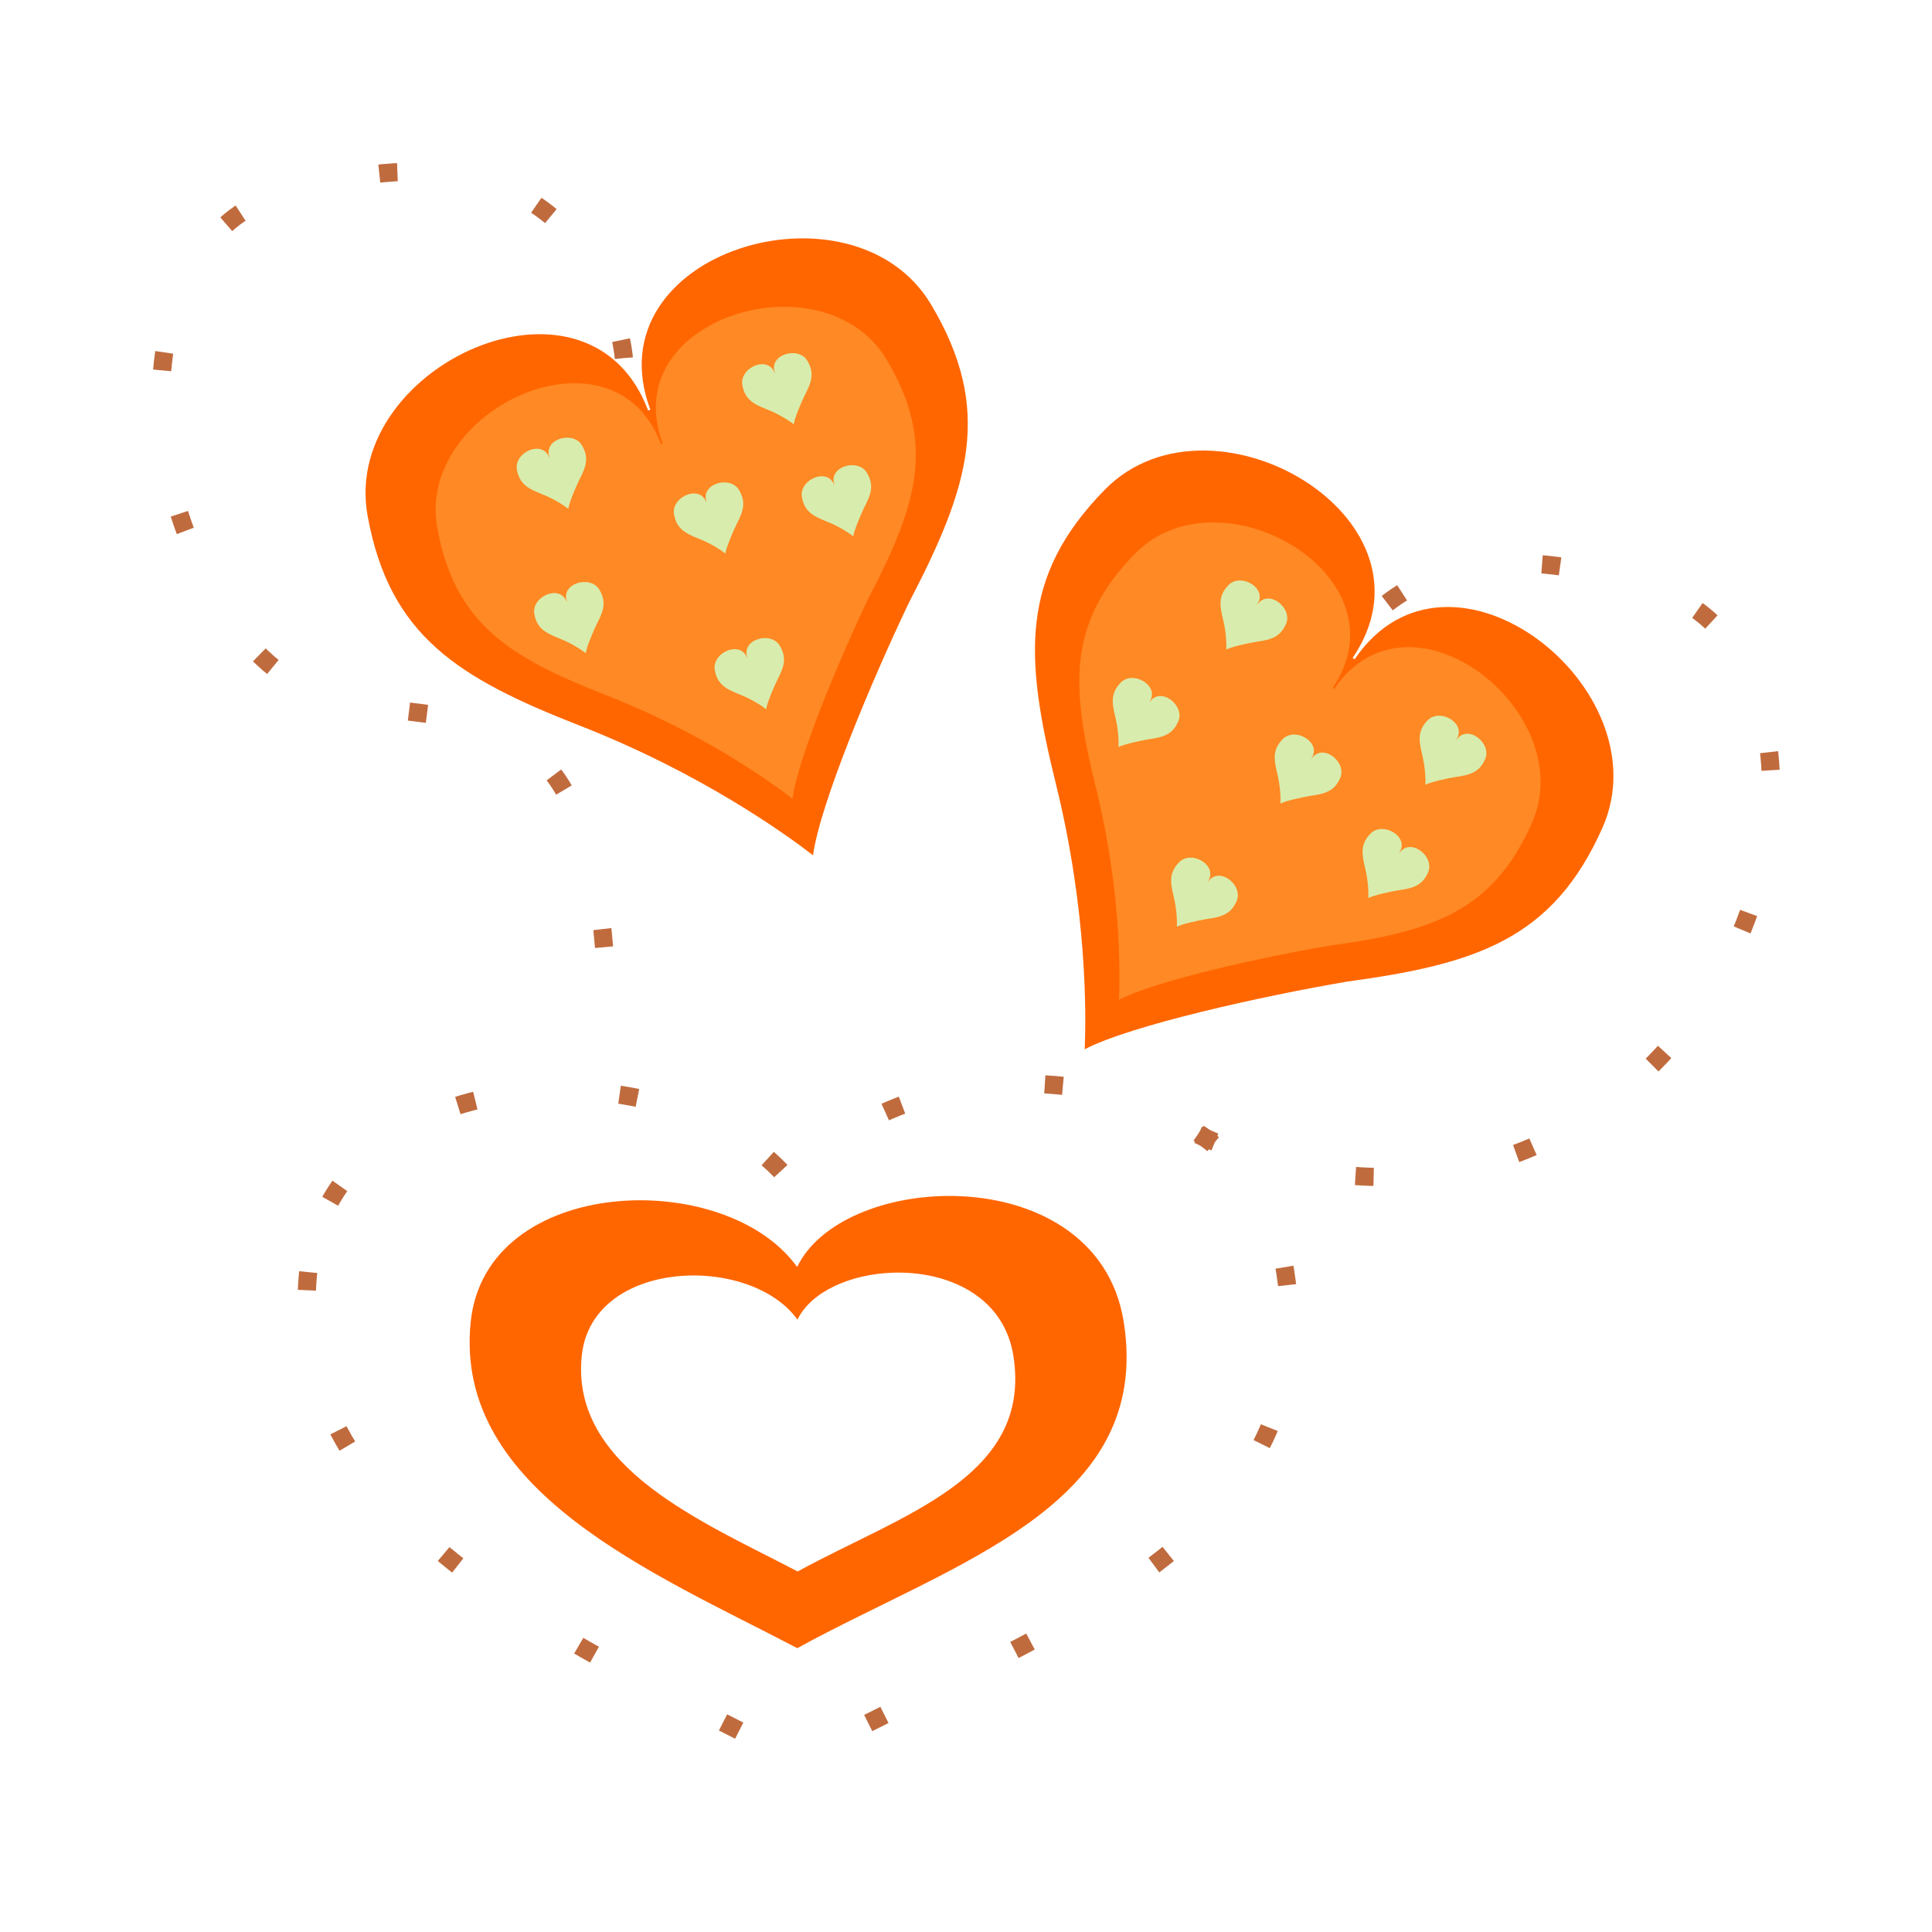 <svg:svg xmlns:dc="http://purl.org/dc/elements/1.1/" xmlns:ns2="http://creativecommons.org/ns#" xmlns:rdf="http://www.w3.org/1999/02/22-rdf-syntax-ns#" xmlns:svg="http://www.w3.org/2000/svg" height="476.84" id="svg15363" version="1.0" viewBox="-37.495 -36.143 476.84 476.84" width="476.84">
  <svg:g id="layer1" transform="translate(-10.085 9.953)">
    <svg:path d="m295.81 137.2s7.173-66.026 87.721-36.862c31.858 11.535 36.372 68.982 3.805 108.7-32.567 39.722-81.708 43.786-122.71 23.132" fill="none" id="path14696" stroke="#c06b3e" stroke-dasharray="4.483, 35.862" stroke-width="4.483" />
    <svg:path d="m208.25 249.09c-16.809-0.359-33.463 6.199-38.92 17.52-17.683-24.689-76.804-22.746-80.568 13.556-4.306 41.865 45.546 62.136 80.61 80.525 38.521-21.164 87.789-34.989 80.568-80.525-3.385-21.344-22.64-30.669-41.691-31.076zm-15.304 18.927c13.279-0.44 27.385 5.564 29.755 20.504 4.774 30.104-27.777 39.252-53.243 53.243-23.181-12.157-56.132-25.567-53.286-53.243 2.488-23.999 41.553-25.231 53.243-8.909 3.367-6.985 13.202-11.253 23.531-11.595z" fill="#f60" id="path12948" />
    <svg:path d="m48.656 267.88c-6.443 62.65 68.144 92.97 120.61 120.48 57.63-31.66 131.36-52.34 120.55-120.48-9.53-60.11-103.19-56.37-120.61-20.23-26.46-36.94-114.92-34.08-120.55 20.23z" fill="none" id="path12952" stroke="#c06b3e" stroke-dasharray="4.482, 35.86" stroke-width="4.482" />
    <svg:g id="g14630" transform="matrix(1.128 .766 -.766 1.128 401.95 -468.19)">
      <svg:path d="m158.8 372.34c-13.299-0.015-27.629 7.686-30.157 21.649-3.935 21.736 5.013 33.234 22.58 49.012 17.687 15.886 28.131 31.672 31.315 36.828 4.394-8.237 21.416-26.271 32.423-36.828 17.567-15.778 26.515-27.275 22.58-49.012-4.903-27.08-54.247-30.578-54.247 0h-0.428c0-14.811-11.572-21.635-24.065-21.649z" fill="#f60" id="path13831" />
      <svg:path d="m163.72 383.23c-10.604-0.012-22.03 6.128-24.046 17.262-3.138 17.331 3.998 26.499 18.004 39.079 14.103 12.667 22.43 25.254 24.969 29.365 3.504-6.568 17.076-20.947 25.852-29.365 14.007-12.58 21.142-21.748 18.004-39.079-3.909-21.592-43.254-24.381-43.254 0h-0.341c0-11.81-9.227-17.25-19.188-17.262z" fill="#ff8924" id="path13847" />
      <svg:path d="m160.35 393.17c-1.534-0.002-3.188 0.887-3.479 2.498-0.454 2.508 0.578 3.834 2.605 5.655 2.041 1.833 3.246 3.654 3.613 4.249 0.507-0.95 2.471-3.031 3.741-4.249 2.027-1.82 3.059-3.147 2.605-5.655-0.566-3.124-6.259-3.528-6.259 0h-0.049c0-1.709-1.335-2.496-2.777-2.498z" fill="#d8ecad" id="path14616" />
      <svg:path d="m203.92 393.17c-1.534-0.002-3.188 0.887-3.479 2.498-0.454 2.508 0.578 3.834 2.605 5.655 2.041 1.833 3.246 3.654 3.613 4.249 0.507-0.95 2.471-3.031 3.741-4.249 2.027-1.82 3.059-3.147 2.605-5.655-0.566-3.124-6.259-3.528-6.259 0h-0.049c0-1.709-1.335-2.496-2.777-2.498z" fill="#d8ecad" id="path14618" />
      <svg:path d="m206.89 415.94c-1.534-0.002-3.188 0.887-3.479 2.498-0.454 2.508 0.578 3.834 2.605 5.655 2.041 1.833 3.246 3.654 3.613 4.249 0.507-0.95 2.471-3.031 3.741-4.249 2.027-1.82 3.059-3.147 2.605-5.655-0.566-3.124-6.259-3.528-6.259 0h-0.049c0-1.709-1.335-2.496-2.777-2.498z" fill="#d8ecad" id="path14620" />
      <svg:path d="m181.14 439.7c-1.534-0.002-3.188 0.887-3.479 2.498-0.454 2.508 0.578 3.834 2.605 5.655 2.041 1.833 3.246 3.654 3.613 4.249 0.507-0.95 2.471-3.031 3.741-4.249 2.027-1.82 3.059-3.147 2.605-5.655-0.566-3.124-6.259-3.528-6.259 0h-0.049c0-1.709-1.335-2.496-2.777-2.498z" fill="#d8ecad" id="path14622" />
      <svg:path d="m184.13 410.73c-1.534-0.002-3.188 0.887-3.479 2.498-0.454 2.508 0.578 3.834 2.605 5.655 2.041 1.833 3.246 3.654 3.613 4.249 0.507-0.95 2.471-3.031 3.741-4.249 2.027-1.82 3.059-3.147 2.605-5.655-0.566-3.124-6.259-3.528-6.259 0h-0.049c0-1.709-1.335-2.496-2.777-2.498z" fill="#d8ecad" id="path14626" />
      <svg:path d="m154.13 418.73c-1.534-0.002-3.188 0.887-3.479 2.498-0.454 2.508 0.578 3.834 2.605 5.655 2.041 1.833 3.246 3.654 3.613 4.249 0.507-0.95 2.471-3.031 3.741-4.249 2.027-1.82 3.059-3.147 2.605-5.655-0.566-3.124-6.259-3.528-6.259 0h-0.049c0-1.709-1.335-2.496-2.777-2.498z" fill="#d8ecad" id="path14628" />
    </svg:g>
    <svg:path d="m126.56 42.287s-4.981-66.227-86.451-39.749c-32.226 10.473-38.642 67.739-7.41 108.52 31.233 40.78 89.041-16.543 89.761 95.76" fill="none" id="path15250" stroke="#c06b3e" stroke-dasharray="4.483, 35.862" stroke-width="4.483" />
    <svg:g id="g14640" transform="matrix(1.277 -.479 .479 1.277 -289.68 -360.3)">
      <svg:path d="m158.8 372.34c-13.299-0.015-27.629 7.686-30.157 21.649-3.935 21.736 5.013 33.234 22.58 49.012 17.687 15.886 28.131 31.672 31.315 36.828 4.394-8.237 21.416-26.271 32.423-36.828 17.567-15.778 26.515-27.275 22.58-49.012-4.903-27.08-54.247-30.578-54.247 0h-0.428c0-14.811-11.572-21.635-24.065-21.649z" fill="#f60" id="path14642" />
      <svg:path d="m163.72 383.23c-10.604-0.012-22.03 6.128-24.046 17.262-3.138 17.331 3.998 26.499 18.004 39.079 14.103 12.667 22.43 25.254 24.969 29.365 3.504-6.568 17.076-20.947 25.852-29.365 14.007-12.58 21.142-21.748 18.004-39.079-3.909-21.592-43.254-24.381-43.254 0h-0.341c0-11.81-9.227-17.25-19.188-17.262z" fill="#ff8924" id="path14644" />
      <svg:path d="m160.35 393.17c-1.534-0.002-3.188 0.887-3.479 2.498-0.454 2.508 0.578 3.834 2.605 5.655 2.041 1.833 3.246 3.654 3.613 4.249 0.507-0.95 2.471-3.031 3.741-4.249 2.027-1.82 3.059-3.147 2.605-5.655-0.566-3.124-6.259-3.528-6.259 0h-0.049c0-1.709-1.335-2.496-2.777-2.498z" fill="#d8ecad" id="path14646" />
      <svg:path d="m203.92 393.17c-1.534-0.002-3.188 0.887-3.479 2.498-0.454 2.508 0.578 3.834 2.605 5.655 2.041 1.833 3.246 3.654 3.613 4.249 0.507-0.95 2.471-3.031 3.741-4.249 2.027-1.82 3.059-3.147 2.605-5.655-0.566-3.124-6.259-3.528-6.259 0h-0.049c0-1.709-1.335-2.496-2.777-2.498z" fill="#d8ecad" id="path14648" />
      <svg:path d="m206.89 415.94c-1.534-0.002-3.188 0.887-3.479 2.498-0.454 2.508 0.578 3.834 2.605 5.655 2.041 1.833 3.246 3.654 3.613 4.249 0.507-0.95 2.471-3.031 3.741-4.249 2.027-1.82 3.059-3.147 2.605-5.655-0.566-3.124-6.259-3.528-6.259 0h-0.049c0-1.709-1.335-2.496-2.777-2.498z" fill="#d8ecad" id="path14650" />
      <svg:path d="m181.14 439.7c-1.534-0.002-3.188 0.887-3.479 2.498-0.454 2.508 0.578 3.834 2.605 5.655 2.041 1.833 3.246 3.654 3.613 4.249 0.507-0.95 2.471-3.031 3.741-4.249 2.027-1.82 3.059-3.147 2.605-5.655-0.566-3.124-6.259-3.528-6.259 0h-0.049c0-1.709-1.335-2.496-2.777-2.498z" fill="#d8ecad" id="path14652" />
      <svg:path d="m184.13 410.73c-1.534-0.002-3.188 0.887-3.479 2.498-0.454 2.508 0.578 3.834 2.605 5.655 2.041 1.833 3.246 3.654 3.613 4.249 0.507-0.95 2.471-3.031 3.741-4.249 2.027-1.82 3.059-3.147 2.605-5.655-0.566-3.124-6.259-3.528-6.259 0h-0.049c0-1.709-1.335-2.496-2.777-2.498z" fill="#d8ecad" id="path14654" />
      <svg:path d="m154.13 418.73c-1.534-0.002-3.188 0.887-3.479 2.498-0.454 2.508 0.578 3.834 2.605 5.655 2.041 1.833 3.246 3.654 3.613 4.249 0.507-0.95 2.471-3.031 3.741-4.249 2.027-1.82 3.059-3.147 2.605-5.655-0.566-3.124-6.259-3.528-6.259 0h-0.049c0-1.709-1.335-2.496-2.777-2.498z" fill="#d8ecad" id="path14656" />
    </svg:g>
  </svg:g>
</svg:svg>
